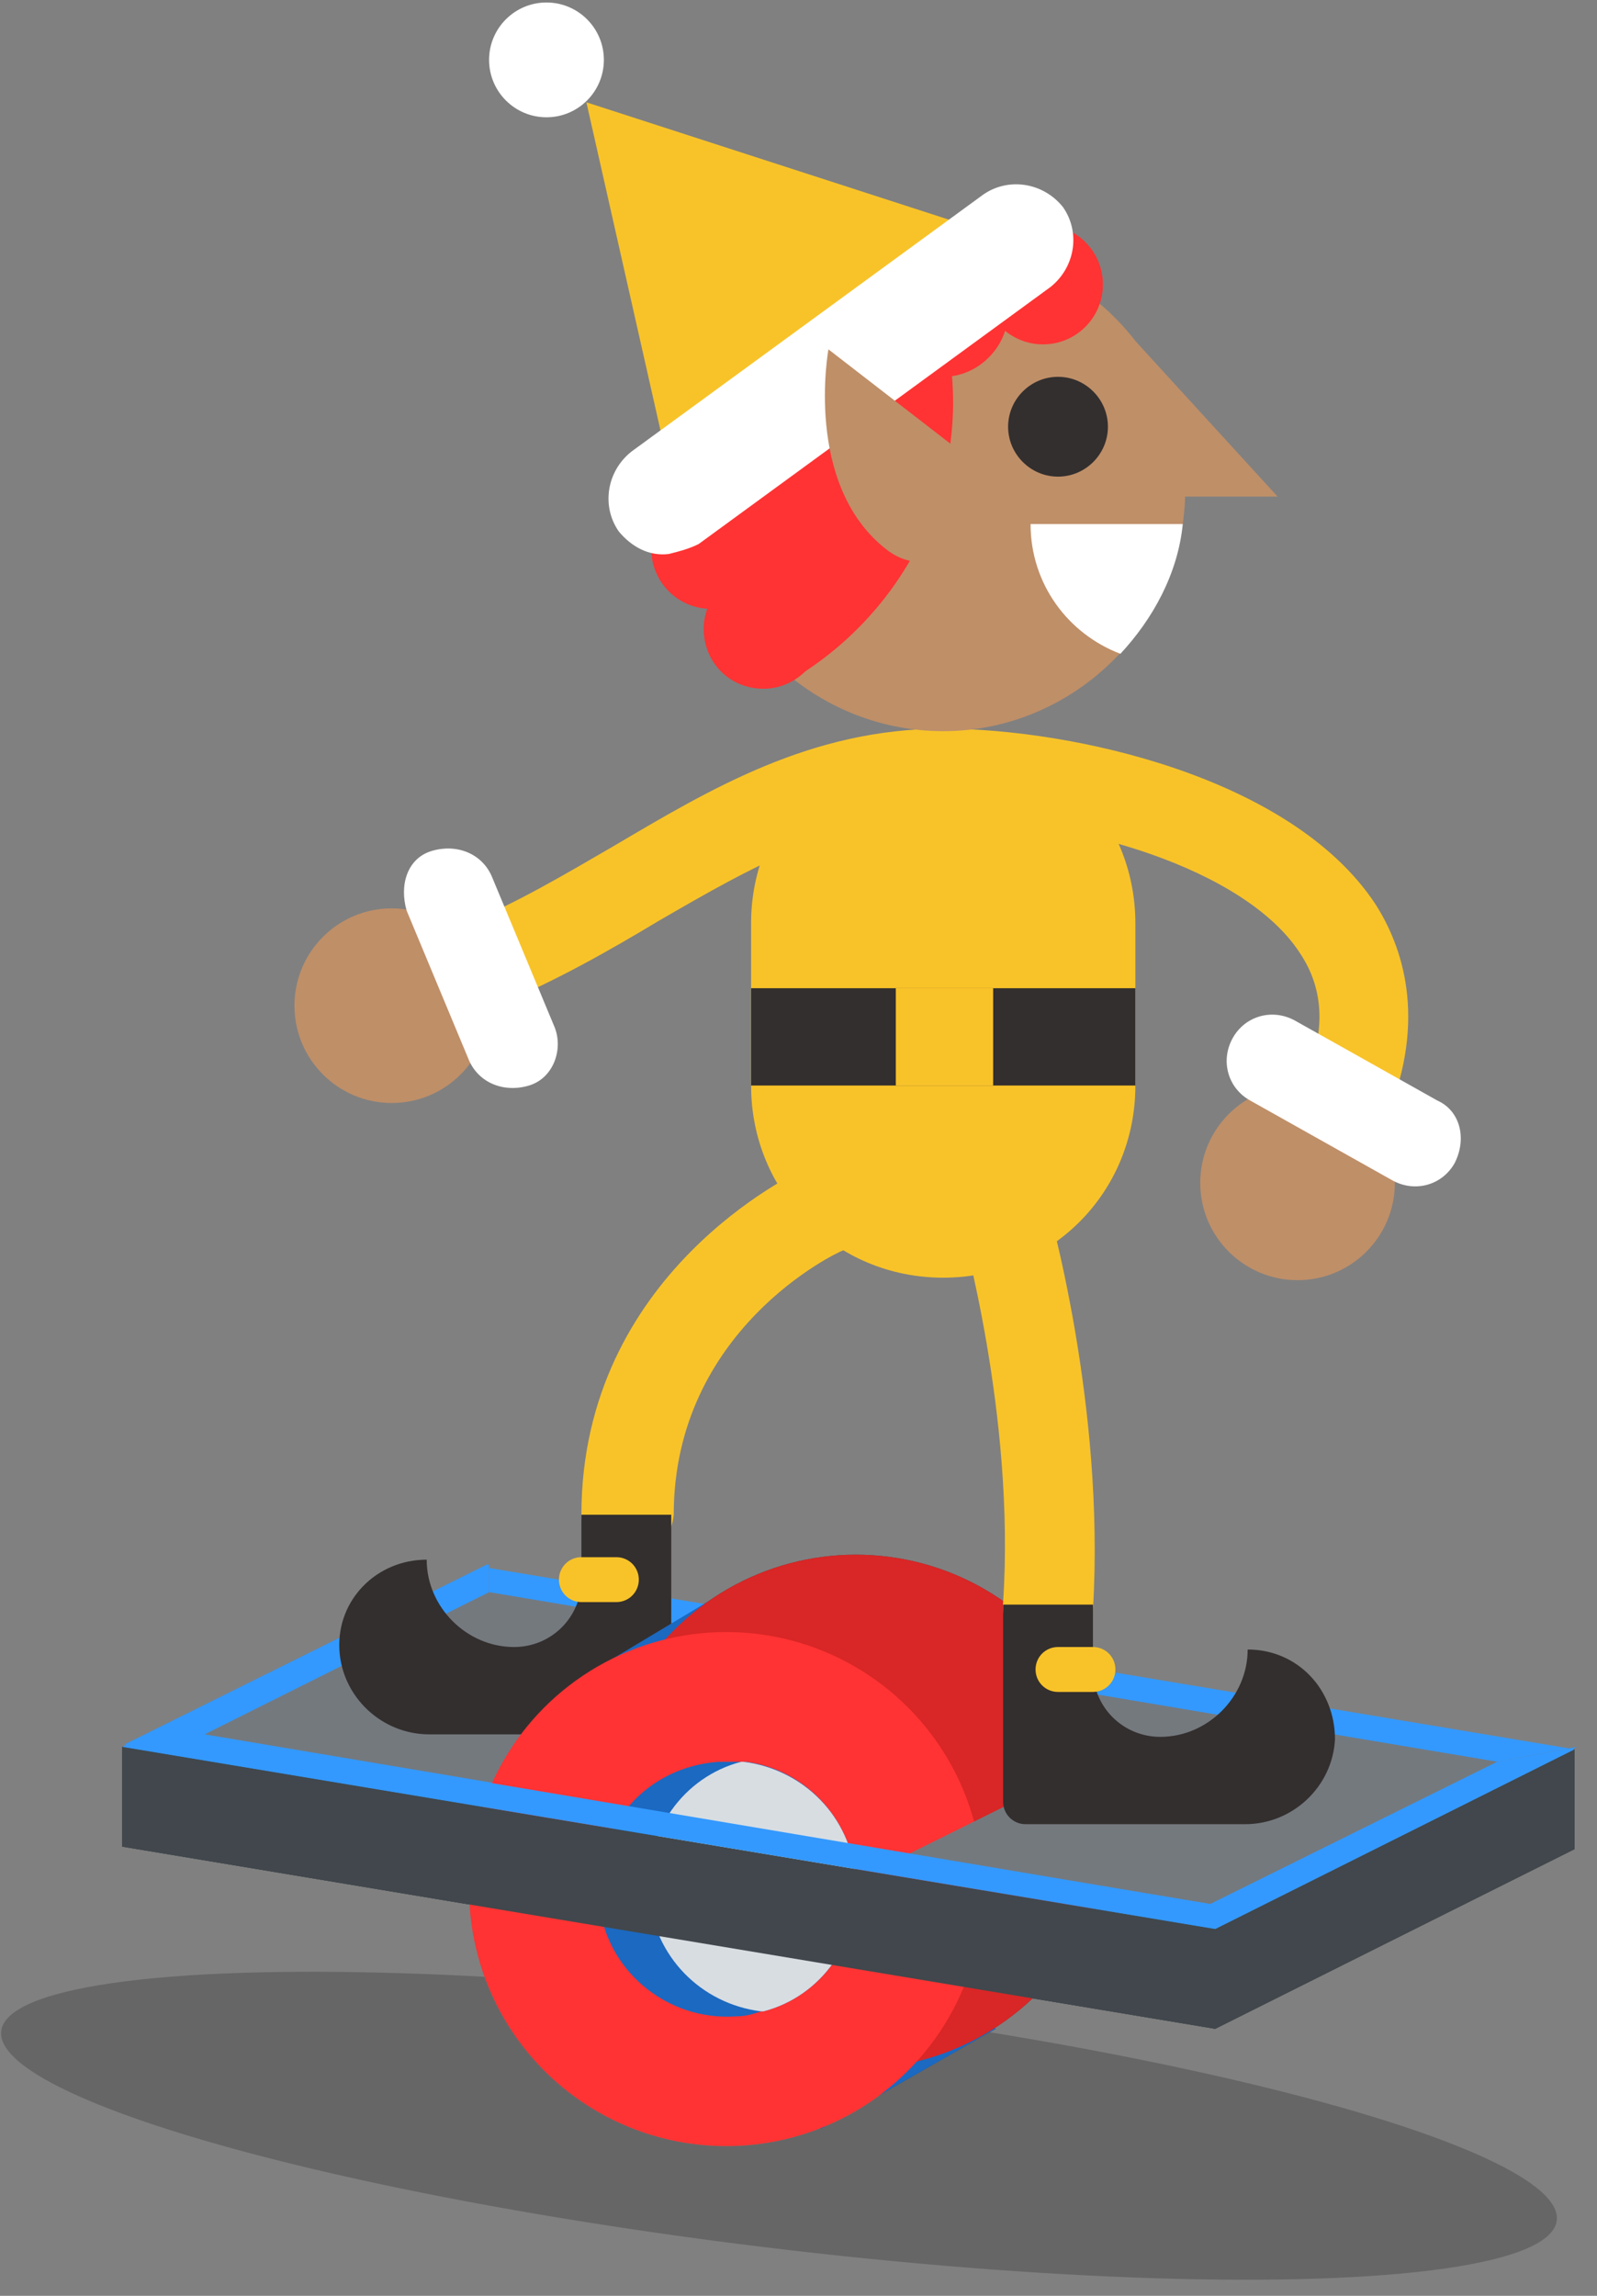 <svg width="64" height="92" xmlns="http://www.w3.org/2000/svg"><rect width="100%" height="100%" fill="#808080" stroke="none"/><g transform="translate(-1)" fill="none" fill-rule="evenodd"><ellipse fill="#000" fill-rule="nonzero" opacity=".2" transform="rotate(-83.056 32.218 85.184)" cx="32.218" cy="85.184" rx="4.9" ry="31.4"/><path fill="#41474C" fill-rule="nonzero" d="M30.5 63.5l-6 3.6 9.4 18.2 7-4z"/><circle fill="#41474C" fill-rule="nonzero" cx="35.3" cy="72.6" r="10.3"/><circle fill="#74797E" fill-rule="nonzero" cx="30.1" cy="75.7" r="10.3"/><path d="M35.3 75.3c.2 2.5-1.4 4.7-3.7 5.3h-.1c-.3.1-.6.2-1 .2-2.8.2-5.3-1.9-5.5-4.7-.2-2.9 1.9-5.3 4.8-5.5h1.1c2.3.3 4.2 2.2 4.4 4.7z" fill="#41474C" fill-rule="nonzero"/><path d="M35.3 75.3c.2 2.5-1.4 4.7-3.7 5.3h-.1c-2.4-.3-4.3-2.2-4.5-4.7-.2-2.5 1.4-4.7 3.7-5.3h.1c2.4.3 4.3 2.2 4.5 4.7z" fill="#B9BDC3" fill-rule="nonzero"/><path fill="#39F" fill-rule="nonzero" d="M64.1 70.1l-14.4 7.2L5.9 70l14.5-7.2z"/><path fill="#74797E" fill-rule="nonzero" d="M9.1 69.5l11.5-5.7L61 70.6l-11.5 5.7z"/><path fill="#41474C" fill-rule="nonzero" d="M64.1 70.1v4l-14.4 7.2L5.9 74v-4l43.8 7.3z"/><path d="M61 70.6l-11.4 5.7-40.4-6.8 11.4-5.7v-1.1h-.1L6 69.9l43.7 7.3L64.2 70l-3.2.6zm-37.2-7.3v1" fill="#74797E" fill-rule="nonzero"/><g fill-rule="nonzero"><path fill="#41474C" d="M64.1 70.1v4l-14.4 7.2L5.9 74v-4l43.8 7.3z"/><path fill="#39F" d="M61 70.6l-11.4 5.7-40.4-6.8 11.4-5.7v-1.1h-.1L6 69.9l43.7 7.3L64.2 70z"/></g><path d="M26.1 62.5c-1 0-1.8-.8-1.8-1.8 0-9.7 8.6-13.7 9-13.9.9-.4 2 0 2.4.9.4.9 0 2-.9 2.4-.3.1-6.8 3.2-6.8 10.6-.1 1-.9 1.8-1.9 1.8z" fill="#F8C329" fill-rule="nonzero"/><g fill-rule="nonzero"><path d="M18.1 62.5c0 1.9 1.6 3.5 3.5 3.5 1.5 0 2.7-1.2 2.7-2.7v-2.6h3.6v7.9c0 .5-.4.9-.9.9h-8.8c-1.9 0-3.5-1.5-3.6-3.4-.1-2 1.5-3.6 3.5-3.6z" fill="#332F2E"/><path d="M24.3 64.2h1.4c.5 0 .9-.4.9-.9s-.4-.9-.9-.9h-1.4c-.5 0-.9.4-.9.9s.4.9.9.9z" fill="#F8C329"/></g><g transform="translate(19 62)" fill-rule="nonzero"><path fill="#1B69C1" d="M11.5 1.5l-6 3.6 9.4 18.2 7-4z"/><circle fill="#D92626" cx="16.3" cy="10.6" r="10.3"/><circle fill="#F33" cx="11.1" cy="13.7" r="10.3"/><path d="M16.3 13.3c.2 2.5-1.4 4.7-3.7 5.3h-.1c-.3.1-.6.2-1 .2-2.8.2-5.3-1.9-5.5-4.7-.2-2.9 1.9-5.3 4.8-5.5h1.1c2.3.3 4.2 2.2 4.4 4.7z" fill="#1B69C1"/><path d="M16.3 13.3c.2 2.5-1.4 4.7-3.7 5.3h-.1c-2.4-.3-4.3-2.2-4.5-4.7-.2-2.5 1.4-4.7 3.7-5.3h.1c2.4.3 4.3 2.2 4.5 4.7z" fill="#D8DDE2"/></g><path fill="#74797E" fill-rule="nonzero" d="M37.4 74.3l11.5-5.7 12.1 2-11.5 5.7z"/><g transform="translate(12)"><path d="M31 66.1c-1.1-.1-1.9-.9-1.8-1.9.5-7.5-1.7-15.1-1.7-15.2-.3-1 .3-2 1.2-2.2 1-.3 2 .3 2.2 1.2.1.3 2.4 8.3 1.9 16.5-.1.9-.9 1.6-1.8 1.6z" fill="#F8C329" fill-rule="nonzero"/><path d="M39 66.1c0 1.9-1.6 3.5-3.5 3.5-1.5 0-2.7-1.2-2.7-2.7v-2.6h-3.6v7.9c0 .5.4.9.9.9h8.8c1.9 0 3.5-1.5 3.6-3.4 0-2-1.5-3.6-3.5-3.6z" fill="#332F2E" fill-rule="nonzero"/><path d="M32.8 67.8h-1.4c-.5 0-.9-.4-.9-.9s.4-.9.9-.9h1.4c.5 0 .9.4.9.9s-.4.9-.9.9z" fill="#F8C329" fill-rule="nonzero"/><path fill="#F33" fill-rule="nonzero" d="M23.7 47.1H30l-3.2-16z"/><path d="M26.8 29.3c-4.3 0-7.7 3.4-7.7 7.7v6.5c0 4.3 3.4 7.7 7.7 7.7 4.3 0 7.7-3.4 7.7-7.7V37c0-4.3-3.4-7.7-7.7-7.7z" fill="#F8C329" fill-rule="nonzero"/><path d="M42.9 45.9c-.2 0-.5 0-.7-.2-.9-.4-1.3-1.5-.9-2.4.8-1.9.8-3.6-.2-5.1-2.2-3.4-9-5.4-14.3-5.4-1 0-1.8-.8-1.8-1.8s.8-1.8 1.8-1.8c5.1 0 13.9 1.9 17.3 7 1.1 1.7 2.1 4.6.5 8.5-.3.8-1 1.2-1.7 1.2z" fill="#F8C329" fill-rule="nonzero"/><circle fill="#BF8F68" fill-rule="nonzero" cx="41" cy="47.4" r="3.9"/><path d="M46.6 44.1l-5.7-3.2c-.9-.5-2-.2-2.5.7-.5.9-.2 2 .7 2.5l5.7 3.2c.9.5 2 .2 2.5-.7.5-1 .2-2.1-.7-2.5z" fill="#FFF" fill-rule="nonzero"/><g transform="translate(0 29)" fill-rule="nonzero"><path d="M8.2 11.6c-.7 0-1.4-.4-1.7-1.1-.4-.9 0-2 1-2.4 2.2-.9 4.2-2.1 6.1-3.2C17.5 2.6 21.5.2 26.8.2c1 0 1.8.8 1.8 1.8s-.8 1.8-1.8 1.8c-4.3 0-7.6 1.9-11.4 4.1-2 1.2-4.1 2.4-6.5 3.4-.2.3-.4.3-.7.3z" fill="#F8C329"/><circle fill="#BF8F68" cx="4.7" cy="11.3" r="3.9"/><path d="M11.2 12.1l-2.5-6c-.4-.9-1.4-1.3-2.4-1-1 .3-1.3 1.4-1 2.4l2.5 6c.4.9 1.4 1.3 2.4 1 1-.3 1.4-1.5 1-2.4z" fill="#FFF"/></g><g fill-rule="nonzero"><path fill="#332F2E" d="M19.1 39.6h15.4v3.9H19.1z"/><path fill="#F8C329" d="M24.9 39.6h3.9v3.9h-3.9z"/></g><g transform="translate(8)"><path d="M16.9 17.8l-3.4-4.9s-1.2 5.5.9 8.6c.3.5.8.7 1.2.7 1 0 1.8-1.1 1.8-2.6 0-.7-.2-1.3-.5-1.8z" fill="#FADCBC" fill-rule="nonzero"/><path d="M18.8 29.3c-5.3 0-9.7-4.3-9.7-9.7 0-5.3 4.3-9.7 9.7-9.7 5.4 0 9.7 4.3 9.7 9.7 0 5.3-4.4 9.7-9.7 9.7" fill="#BF8F68" fill-rule="nonzero"/><path d="M18.8 9.9c-1.8 0-3.4.5-4.8 1.3.5.8 1.3 1.3 2.2 1.3l-1.1 1.1c1 1 2.7 1 3.7 0v1.5c1.4 0 2.6-1.2 2.6-2.6l1.1 1.1c.7-.7.9-1.8.6-2.7-1.3-.6-2.7-1-4.3-1z" fill="#F33" fill-rule="nonzero"/><path d="M15.9 23.1c-.3 1.4-1.6 2.2-3 2-1.4-.3-2.2-1.6-2-3l5 1z" fill="#7C5539" fill-rule="nonzero"/><path d="M12.8 27.2c3-1.8 5.3-4.8 6.1-8.4.7-3.1.1-6.2-1.2-8.8-4 .5-7.5 3.4-8.4 7.6-.8 3.7.7 7.4 3.5 9.6" fill="#F33" fill-rule="nonzero"/><path fill="#BF8F68" fill-rule="nonzero" d="M25.8 12.9l6.4 7h-3.8z"/><path d="M25.4 17.1c0 1.1-.9 2-2 2s-2-.9-2-2 .9-2 2-2 2 .9 2 2z" fill="#332F2E" fill-rule="nonzero"/><path d="M25.9 26.2c1.3-1.4 2.3-3.2 2.5-5.2h-6.1c0 2.4 1.5 4.4 3.6 5.2" fill="#FFF" fill-rule="nonzero"/><path d="M11.6 27.6c1.3 0 2.4-1.1 2.4-2.4 0-1.3-1.1-2.4-2.4-2.4-1.3 0-2.4 1.1-2.4 2.4 0 1.3 1 2.4 2.4 2.4" fill="#F33" fill-rule="nonzero"/><circle fill="#F33" fill-rule="nonzero" cx="9.5" cy="22" r="2.4"/><circle fill="#F33" fill-rule="nonzero" cx="22.8" cy="11.4" r="2.4"/><path fill="#F8C329" fill-rule="nonzero" d="M8 19.6L4.5 4.1l17.3 5.6z"/><path d="M8.1 20.6l14.1-10.4"/><path d="M7.8 22.2c-.8.1-1.5-.3-2-.9-.7-1-.5-2.4.5-3.2L20.4 7.8c1-.7 2.4-.5 3.2.5.7 1 .5 2.4-.5 3.2L9 21.8c-.4.2-.8.3-1.2.4z" fill="#FFF" fill-rule="nonzero"/><circle fill="#FFF" fill-rule="nonzero" cx="2.9" cy="2.4" r="2.3"/><path d="M20.4 19.7c-.1-.7-.4-1.2-.9-1.6L14.2 14s-1 5.4 2.3 8c.5.4 1.1.6 1.8.5 1.3-.2 2.2-1.5 2.1-2.8z" fill="#BF8F68" fill-rule="nonzero"/></g></g><g fill-rule="nonzero"><path fill="#41474C" d="M64.1 70.1v4l-14.4 7.2L5.9 74v-4l43.8 7.3z"/><path fill="#39F" d="M61 70.6l-11.5 5.7-40.4-6.8-3.2.5 43.8 7.3 14.4-7.2z"/></g></g></svg>